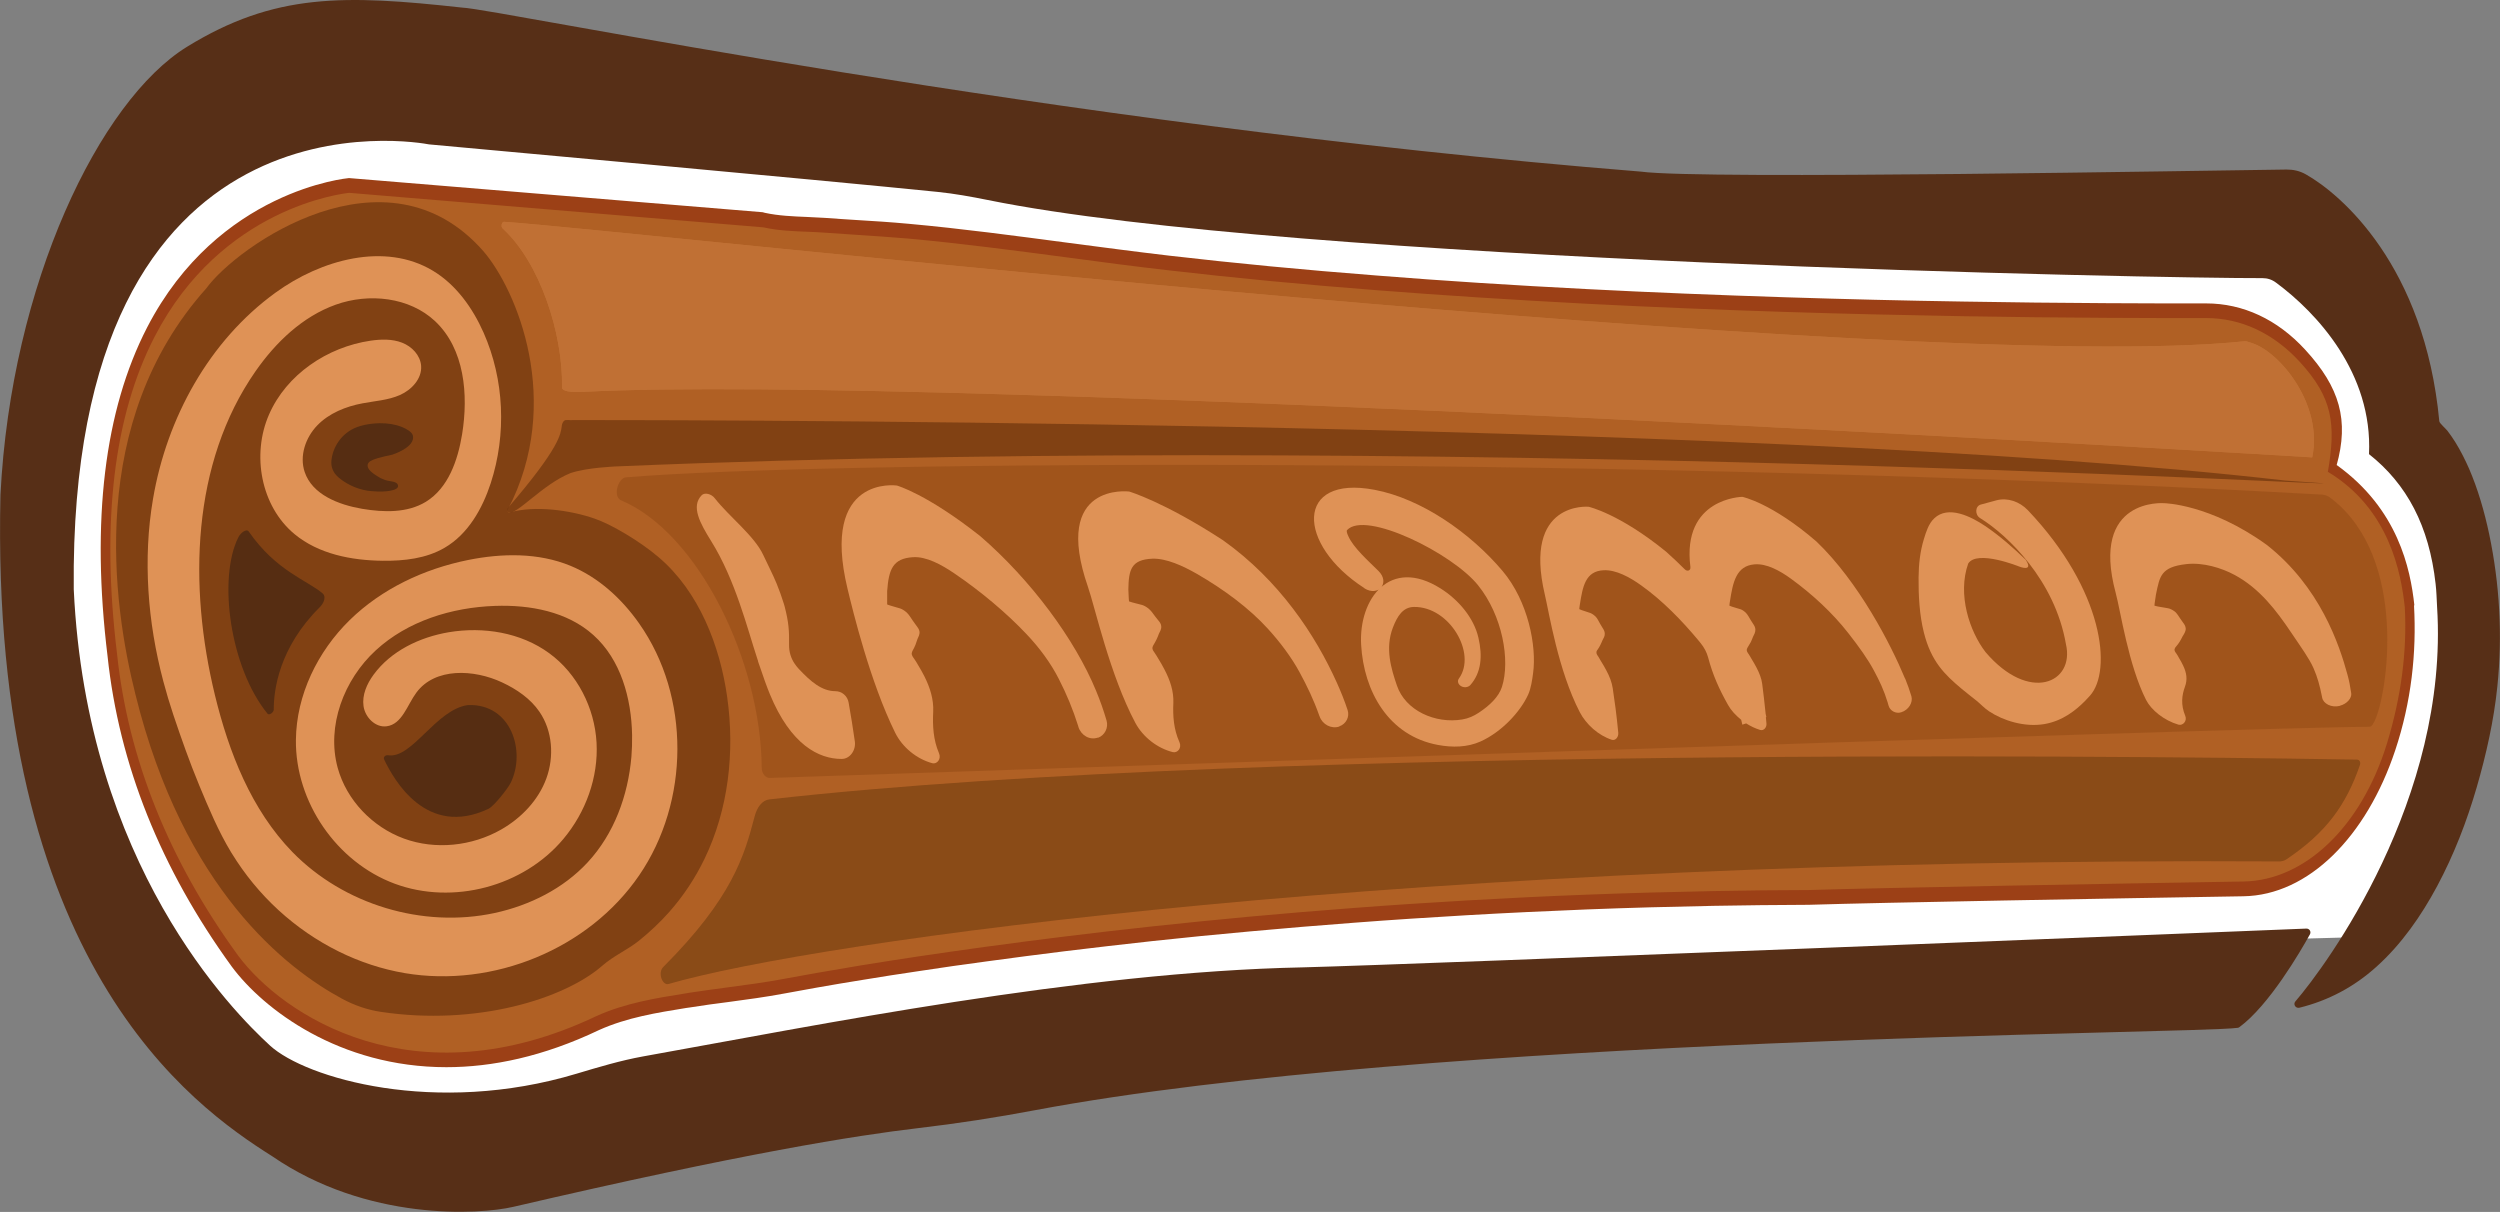 <?xml version="1.0" encoding="UTF-8"?>
<svg id="Camada_2" data-name="Camada 2" xmlns="http://www.w3.org/2000/svg" viewBox="0 0 216.62 105.01">
  <rect x="0" y="0" width="216.62" height="105.01" fill="#808080" stroke="none"/>
  <defs>
    <style>
      .cls-1 {
        opacity: .7;
      }

      .cls-2 {
        fill: #fff;
      }

      .cls-3 {
        fill: #9c4016;
      }

      .cls-4 {
        fill: #df9256;
      }

      .cls-5 {
        opacity: .6;
      }

      .cls-6 {
        fill: #7a4111;
      }

      .cls-7 {
        fill: #442511;
      }

      .cls-8 {
        opacity: .3;
      }

      .cls-9 {
        fill: #964c16;
      }

      .cls-10 {
        fill: #763a10;
        opacity: .8;
      }

      .cls-11 {
        fill: #b06024;
      }

      .cls-12 {
        fill: #e5975a;
      }

      .cls-13 {
        fill: #572f17;
      }
    </style>
  </defs>
  <g id="Camada_1-2" data-name="Camada 1">
    <g>
      <path class="cls-2" d="m211.37,52.74c.19,12.38-4.06,22.27-7.77,28.48l-3.59.1s-.04-.01-.06-.01c-.17.01-.38.02-.64.03-9.97.41-76.95,3.16-87.24,3.43-19.48.4-42.55,5.15-57.8,7.92-1.95.36-3.87.94-5.79,1.53-12.38,3.79-23.74.4-26.85-2.5-3.27-3.04-16.07-16.08-17.19-40.57C3.97,5.54,34.9,11.46,35.53,11.59h.02c.65.06,34.89,3.22,44.54,4.23,1.48.15,2.91.41,4.38.72,26.66,5.51,103.22,6.98,111.62,6.95.43,0,.83.12,1.21.42,5.72,4.3,12.46,13.18,13.95,26.77.07.69.11,1.39.12,2.07Z"/>
      <path class="cls-13" d="m198.89,86.77c2.66-3.08,13.32-17.55,12.28-34.16-.04-.67-.05-1.35-.13-2.02-.56-5.02-2.49-8.65-5.77-11.24.33-7.02-4.52-12.24-8.03-14.84-.38-.29-.77-.41-1.2-.41-8.31.03-84.06-1.4-110.45-6.77-1.45-.29-2.87-.55-4.33-.7-9.55-.98-43.43-4.06-44.09-4.12-.63-.12-31.23-5.89-30.78,38.55,1.11,23.86,13.77,36.57,17.01,39.54,3.08,2.82,14.32,6.12,26.57,2.43,1.9-.57,3.81-1.14,5.73-1.49,15.09-2.7,37.92-7.33,57.19-7.72,10.43-.27,79.8-3.07,86.95-3.36.27-.01.44.27.31.5-.86,1.55-3.54,6.14-6.11,8.04-.05.03-.09.06-.15.06-3.74.53-70.06.73-104.17,7.13-3.39.64-6.75,1.16-10.16,1.56-5.35.63-15.04,2.15-35.08,6.82-2.96.69-12.67,1.27-20.89-4.38C16.68,95.83-.89,83.47.04,42.88.96,24.59,8.63,8.71,16.21,4.05,23.79-.61,29.8-.47,40.06.66c3.07.12,50.6,10.07,102.12,14.21,5.17.72,49.61-.11,55.94-.18.59,0,1.13.11,1.68.42,3.02,1.7,10.29,7.89,11.56,21.39.02.18.57.65.7.82.24.32.47.64.68.98.46.74.85,1.52,1.2,2.31.78,1.81,1.33,3.73,1.74,5.66.91,4.33,1.17,8.81.71,13.21-.3,2.93-.96,5.88-1.78,8.71-.86,2.97-1.98,5.87-3.44,8.6-1.38,2.57-3.08,5.02-5.26,6.98-1.93,1.74-4.16,2.93-6.68,3.55-.32.07-.56-.3-.34-.55Z"/>
      <path class="cls-11" d="m30.27,16.05s-25.24,1.98-20.52,40.66c.83,7.91,3.75,17.07,10.63,26.54,3.88,5.22,15.44,12.99,31.43,5.37,2.57-1.16,5.32-1.56,7.98-1.99,2.71-.43,5.42-.69,8.12-1.2.95-.18,1.91-.35,2.87-.52,1.31-.23,2.62-.45,3.92-.66,1.64-.27,3.28-.52,4.93-.77,1.96-.29,3.92-.58,5.88-.84,2.25-.31,4.51-.6,6.77-.88,2.53-.31,5.07-.6,7.6-.88,2.79-.3,5.59-.58,8.38-.84,3.04-.28,6.07-.53,9.11-.76,3.26-.24,6.52-.46,9.78-.65,3.46-.2,6.93-.36,10.39-.5,3.65-.14,7.3-.24,10.95-.31,2.75-.05,5.5-.08,8.25-.09,6.38-.21,26.92-.56,37.67-.74,5.44-.09,10.46-4.76,12.78-12.27,1.1-3.57,1.84-7.74,1.6-12.24-.4-3.65-1.59-8.36-6.68-11.91,1.09-4.12-.2-7.22-2.59-9.81-2.41-2.61-5.34-3.88-8.33-3.88-2.87,0-5.73,0-8.6-.02-4.16-.02-8.31-.07-12.47-.14-5.12-.09-10.23-.21-15.35-.37-5.75-.18-11.5-.41-17.25-.71-6.06-.31-12.11-.69-18.16-1.17-6.03-.47-12.06-1.03-18.09-1.73-7.53-.87-15.03-2.08-22.57-2.76-2.4-.22-4.81-.34-7.22-.51-1.73-.13-3.54-.07-5.26-.45-.04,0-.1-.04-.14-.04-5.17-.43-10.34-.85-15.51-1.28-4.43-.37-8.87-.73-13.3-1.1-2.27-.19-4.54-.37-6.8-.56-.07,0-.14-.01-.2-.02Z"/>
      <path class="cls-3" d="m209.2,52.45c-.34-3.18-1.42-8.34-6.72-12.15-.25.18-.51.4-.76.59,5.33,3.22,6.33,8.78,6.65,11.72.21,3.82-.32,7.83-1.56,11.86-2.21,7.15-7.08,11.82-12.41,11.91-11.36.19-31.35.54-37.68.74-2.74,0-5.5.04-8.25.09-3.68.07-7.36.17-10.95.31-3.47.13-6.93.3-10.4.5-3.26.19-6.52.4-9.78.65-3.04.23-6.08.48-9.11.76-2.8.26-5.6.54-8.39.84-2.54.27-5.07.57-7.61.88-2.26.28-4.52.57-6.77.88-1.96.27-3.92.55-5.88.84-1.64.25-3.29.5-4.93.77-1.31.22-2.62.44-3.93.67-.96.17-1.91.34-2.87.52-1.59.3-3.21.51-4.77.72-1.12.15-2.23.3-3.35.47l-.35.06c-2.56.41-5.2.83-7.7,1.96-15.86,7.55-27.24-.12-31.04-5.23-6.01-8.26-9.54-17.07-10.5-26.17-1.38-11.36-.29-20.6,3.26-27.47,5.79-11.22,16.32-12.4,16.86-12.46l35.89,2.99c1.24.28,2.53.33,3.77.38.52.02,1.03.04,1.53.08.88.06,1.77.12,2.65.18,1.52.1,3.05.2,4.57.33,4.61.42,9.29,1.04,13.82,1.64,2.91.39,5.83.78,8.74,1.11,5.7.66,11.62,1.23,18.1,1.73,5.76.45,11.71.83,18.16,1.17,5.56.29,11.37.52,17.25.71,5.04.16,10.2.28,15.35.37,4.16.07,8.31.12,12.47.14,2.86.02,5.73.02,8.6.02h0c3.02,0,5.81,1.3,8.09,3.77,2.89,3.14,3.17,5.42,2.45,9.59.25-.19.51-.41.76-.59,1.09-3.89.3-6.75-2.73-10.04-2.41-2.62-5.38-4-8.57-4h0c-2.86,0-5.73,0-8.59-.02-4.15-.02-8.31-.07-12.46-.14-5.15-.08-10.31-.21-15.35-.37-5.88-.19-11.68-.42-17.24-.71-6.45-.33-12.39-.71-18.15-1.17-6.47-.5-12.38-1.07-18.08-1.73-2.91-.34-5.82-.73-8.73-1.11-4.53-.6-9.22-1.23-13.84-1.65-1.52-.14-3.05-.24-4.58-.33-.88-.06-1.76-.11-2.65-.18-.51-.03-1.03-.06-1.55-.08-1.22-.05-2.48-.1-3.67-.36-.08-.03-.14-.04-.18-.05l-35.85-2.96c-.11.01-11.33,1.02-17.49,12.94-3.7,7.17-4.86,16.75-3.43,28.48.99,9.38,4.61,18.43,10.76,26.9,2.75,3.71,9.33,8.72,18.6,8.72,3.95,0,8.39-.91,13.23-3.22,2.42-1.09,5.02-1.5,7.54-1.91l.36-.05c1.11-.18,2.22-.33,3.33-.47,1.57-.21,3.2-.43,4.8-.73.95-.18,1.91-.35,2.86-.52,1.3-.23,2.61-.45,3.92-.66,1.64-.27,3.28-.53,4.93-.77,1.96-.3,3.91-.58,5.87-.84,2.25-.31,4.51-.6,6.76-.88,2.53-.31,5.07-.6,7.6-.88,2.79-.3,5.59-.58,8.38-.83,3.03-.28,6.07-.53,9.11-.76,3.26-.25,6.51-.46,9.77-.65,3.46-.2,6.92-.36,10.38-.5,3.59-.14,7.27-.24,10.94-.31,2.75-.05,5.5-.08,8.25-.09,6.33-.2,26.32-.55,37.68-.74,5.64-.09,10.66-5.17,13.15-12.64,1.4-4.2,1.86-8.46,1.63-12.56Z"/>
      <path class="cls-10" d="m44.16,44.4c2.2-.62,5.25-.2,7.37.54,1.5.52,3.93,1.97,5.55,3.35,3.5,2.98,5.31,7.7,5.93,12.11.67,4.74.12,9.72-1.98,14.05-.8,1.65-1.82,3.19-3.04,4.57-.81.91-1.7,1.75-2.65,2.51s-2.2,1.31-3.12,2.12c-3.3,2.9-10.96,5.28-19.26,4.02-1.12-.17-2.24-.55-3.3-1.12-4.81-2.59-13.75-9.45-17.93-26.4-1.97-7.85-4.21-23.59,6.14-35.16,2.65-3.66,15.59-12.81,24-3.24,2.9,3.34,6.99,13.09,2.13,22.41-.07.14.04.28.15.25Z"/>
      <g class="cls-1">
        <path class="cls-7" d="m34.24,42.4s.24-.1.25-.26c.02-.48-.74-.4-1.12-.55-.46-.18-.35-.13-.74-.37-.25-.16-.5-.34-.65-.54-.14-.18-.18-.41-.04-.59.16-.2.49-.29.79-.39.4-.12.83-.21,1.25-.3,0,0,2.06-.64,1.79-1.68-.08-.29-.55-.56-.91-.71-.58-.24-1.28-.35-1.96-.34-.88.02-1.82.19-2.48.58-1.08.64-1.6,1.69-1.7,2.61-.06.52.09,1.05.58,1.48.61.54,1.53,1.02,2.55,1.18.13.02.26.03.39.04,1.43.13,2-.16,2-.16Z"/>
      </g>
      <g class="cls-1">
        <path class="cls-7" d="m23.72,61.47c0-1.65.44-5.34,3.99-8.86.4-.39.54-.93.26-1.18-1.33-1.15-4.03-1.93-6.42-5.38-.19-.27-.7.11-.9.51-1.78,3.56-.72,11.29,2.53,15.28.14.18.55-.11.55-.39Z"/>
      </g>
      <g class="cls-1">
        <path class="cls-7" d="m33.29,65.82c.85,1.78,3.67,6.78,9.02,4.27.5-.23,1.7-1.78,1.94-2.26,1.33-2.7.07-6.87-3.69-6.74-2.77.36-4.86,4.68-6.92,4.35-.25-.04-.46.16-.35.38Z"/>
      </g>
      <g class="cls-8">
        <path class="cls-12" d="m200.34,39.63s-118.76-7.27-149.78-5.68c-1.08.06-1.87-.03-1.86-.39.08-4.69-1.92-10.81-5.14-13.76-.19-.17-.08-.6.13-.58,10.48.69,122.34,13.34,150.8,10.35.15-.02.27.05.42.09,2.53.64,6.41,5.36,5.44,9.96Z"/>
        <path class="cls-12" d="m200.34,39.63s-118.76-7.27-149.78-5.68c-1.08.06-1.87-.03-1.86-.39.08-4.69-1.92-10.81-5.14-13.76-.19-.17-.08-.6.13-.58,10.48.69,122.34,13.34,150.8,10.35.15-.02.27.05.42.09,2.53.64,6.41,5.36,5.44,9.96Z"/>
      </g>
      <g class="cls-5">
        <path class="cls-9" d="m201.29,42.86c-59.52-3.32-129.17-2.99-147.06-1.5-.67.06-1.17,1.67-.4,2,6.66,2.81,12.1,13.92,12.17,23.16,0,.53.35.9.71.89,9.74-.31,128.85-4.41,138.38-4.43.37,0,.41,0,.66-.49,1.11-2.23,2.96-14.06-3.71-19.27-.29-.23-.5-.34-.76-.35Z"/>
      </g>
      <g class="cls-1">
        <path class="cls-6" d="m204.49,66.23c.07-.19-.05-.4-.25-.41-6.77-.12-93.52-1.55-137.6,3.45-.58.07-1.05.66-1.26,1.5-.89,3.4-1.93,7.03-7.91,13.02-.5.5-.08,1.62.46,1.47,12.59-3.66,64.46-11.05,139.59-10.62.2,0,.41-.06.58-.17,3.46-2.32,5.19-4.71,6.4-8.23Z"/>
      </g>
      <g>
        <path class="cls-4" d="m65.69,57.3c-.03-.09-.06-.18-.09-.28-.83-2.51-1.88-6.77-3.97-10.12-.97-1.56-1.78-3.02-.83-3.99.25-.26.84-.13,1.14.27,1.28,1.63,3.43,3.25,4.2,4.92.36.79.8,1.61,1.15,2.46.23.57.44,1.14.62,1.73.03.09.05.18.08.27.35,1.35.4,2.12.38,3.31-.01.59.16,1.18.5,1.66.05.07.08.11.13.18.09.13.27.3.28.32.94.99,1.91,1.86,3.11,1.86.55,0,1.04.41,1.14.98.23,1.33.34,1.98.54,3.37.11.77-.43,1.53-1.15,1.52-1.96,0-4.4-1.2-6.22-5.63-.22-.53-.58-1.52-1.02-2.83Z"/>
        <path class="cls-4" d="m95.13,63.91h0c-.71.25-1.46-.19-1.69-.93,0-.03-.02-.05-.02-.08-.45-1.43-1-2.75-1.67-4.06-.7-1.38-1.67-2.7-2.83-3.92-1.72-1.82-3.99-3.72-6.19-5.21-1.14-.78-2.47-1.51-3.63-1.43-1.76.11-2.09,1.08-2.23,2.94,0,.02,0,1.12,0,1.15.01.03.52.17.54.18.51.17.66.11,1.14.51.11.1.21.23.3.36.18.26.34.52.53.76.13.17.26.34.29.53.04.26-.09.47-.18.68-.07.16-.08.28-.17.49-.06.15-.14.31-.22.45-.04.08-.09.17-.1.26-.02.2.12.36.23.52.11.15.21.33.31.5.2.33.39.66.56,1,.48.96.81,1.98.76,3.06-.06,1.18,0,2.43.5,3.59.22.5-.17.98-.58.87-1.33-.36-2.58-1.35-3.22-2.65-2.17-4.4-3.66-10.54-4.12-12.45-2.39-9.91,4.27-8.96,4.27-8.96,0,0,2.59.72,7.22,4.38,4.39,3.79,8.21,8.95,10.04,13.4.35.84.65,1.69.91,2.58.18.62-.15,1.29-.75,1.5Z"/>
        <path class="cls-4" d="m118.22,50.96c-5.9-3.8-6.02-9.83.88-8.52,4.06.77,8.31,3.73,11.1,7.04,2.21,2.62,2.96,6.5,2.64,8.84-.07.54-.18,1.33-.43,1.87-.69,1.51-2.31,3.24-4.13,4.06-1.14.51-2.43.53-3.67.3-4.32-.79-6.44-4.67-6.67-8.67-.23-4,2.5-7.65,6.87-4.9,1.58.99,2.9,2.57,3.29,4.27.38,1.62.24,3.05-.7,4.11-.19.21-.56.25-.82.08-.26-.16-.32-.46-.16-.66,1.55-2.15-.81-6.23-3.9-6.19-.97.01-1.45.81-1.83,1.79-.69,1.8-.15,3.56.35,5.02.74,2.18,3.33,3.33,5.66,2.94.55-.09,1-.3,1.44-.59.92-.61,1.72-1.36,2-2.23.74-2.31.04-6.19-2.07-8.81-2.21-2.76-9.76-6.51-11.35-4.78-.07.08,0,.3.12.55.44.98,1.7,2.1,2.6,2.99,1.04,1.03,0,2.26-1.21,1.51h0Z"/>
        <path class="cls-4" d="m165.06,58.78c-1.23-2.97-4.01-8.35-7.66-11.85-3.88-3.36-6.43-3.88-6.43-3.88,0,0-5.26.08-4.5,6.08.04.31-.27.43-.5.19-.52-.52-1.06-1.03-1.61-1.52-4.05-3.3-6.71-3.89-6.71-3.89,0,0-5.72-.53-3.79,7.63.37,1.57,1.15,6.54,3.02,10.16.55,1.07,1.63,2.03,2.78,2.4.3.1.59-.22.56-.6-.15-1.58-.31-2.74-.48-3.86-.08-.53-.28-1.04-.55-1.54-.13-.26-.29-.52-.45-.78-.08-.13-.16-.28-.24-.41-.09-.13-.2-.27-.17-.43.01-.08.06-.14.11-.21.08-.12.16-.24.22-.37.1-.18.12-.28.19-.42.09-.18.22-.36.2-.6-.01-.18-.1-.34-.2-.49-.14-.21-.25-.43-.38-.66-.06-.11-.13-.22-.22-.31-.38-.35-.52-.31-.95-.47-.02,0-.45-.15-.46-.17-.01-.02.05-.37.05-.39.25-1.56.47-2.91,2.07-2.98,1.06-.05,2.25.6,3.23,1.3,1.88,1.34,3.55,3.07,4.95,4.75.07.09.15.18.22.27.31.38.53.81.64,1.22.41,1.55.96,2.76,1.73,4.13.26.47.67.91,1.14,1.29.03.14.07.27.1.42.13-.04.2-.07.33-.11.38.24.79.44,1.22.57.3.09.57-.22.54-.55-.02-.19-.04-.38-.05-.56.01,0,.02,0,.04-.01-.02-.09-.04-.19-.06-.28-.1-1.01-.2-1.8-.3-2.6-.06-.47-.25-.94-.5-1.42-.13-.24-.27-.5-.43-.75-.08-.13-.15-.27-.24-.4-.09-.13-.2-.26-.16-.43.02-.08.07-.15.11-.22.08-.12.16-.26.23-.39.1-.19.12-.3.19-.45.09-.19.22-.39.21-.65-.01-.19-.1-.35-.2-.49-.15-.21-.26-.43-.4-.65-.07-.11-.14-.22-.23-.31-.38-.35-.52-.3-.96-.45-.02,0-.45-.14-.46-.16-.01-.02.04-.38.05-.4.25-1.61.53-3.05,2.12-3.18,1.05-.09,2.21.55,3.17,1.25,1.84,1.34,3.58,2.94,4.97,4.72.94,1.2,1.7,2.27,2.21,3.23.49.91.87,1.71,1.19,2.76.03.09.06.19.08.28.12.44.62.73,1.09.58h0c.65-.2,1.04-.85.89-1.39-.16-.54-.34-1.03-.54-1.53Z"/>
        <path class="cls-4" d="m181.1,60.27c-.14.15-.29.31-.44.47-.79.8-1.94,1.73-3.52,2-1.72.29-3.57-.3-4.78-1.1-.44-.29-.72-.62-1.07-.9-.46-.37-.9-.71-1.31-1.05-1.5-1.26-2.65-2.38-3.28-4.88-.39-1.54-.47-3.25-.46-4.75.01-1.15.13-2.29.47-3.38.18-.58.39-1.29.88-1.76,1.22-1.17,3.2-.16,4.41.65,1.32.89,2.45,1.91,3.51,2.92.75,1.12-.55.6-.55.6,0,0-3.65-1.48-4.42-.26-.95,2.69.12,5.88,1.5,7.67,3.78,4.45,7.75,2.68,6.97-.68-.96-5.55-5.06-9.46-7.44-10.93-.47-.29-.43-1.04.06-1.17.55-.15.82-.22,1.36-.37.95-.25,2,.1,2.73.87,6.57,6.92,7.31,13.9,5.37,16.06Z"/>
        <path class="cls-4" d="m116.06,62.95h0c-.71.24-1.48-.18-1.72-.88,0-.02-.02-.05-.03-.07-.47-1.34-1.05-2.55-1.72-3.78-.7-1.28-1.64-2.54-2.73-3.74-1.62-1.78-3.79-3.39-6.14-4.75-1.22-.7-2.68-1.37-3.88-1.32-1.83.08-2.04.96-2.07,2.65,0,.02.04,1.02.06,1.05.02.02.53.16.55.16.52.15.67.1,1.15.47.11.09.21.21.3.32.18.24.34.47.53.69.13.15.25.32.26.51.03.26-.12.47-.21.67-.07.16-.09.27-.2.48-.07.15-.16.3-.24.44-.05.08-.1.16-.11.25-.03.2.11.35.21.5.11.15.2.32.3.48.19.31.38.63.54.95.47.9.8,1.86.76,2.87-.05,1.11.02,2.29.53,3.41.22.49-.16.96-.58.86-1.34-.34-2.58-1.3-3.24-2.53-2.22-4.17-3.5-10.04-4.11-11.79-3.16-9.11,3.57-8.26,3.57-8.26,0,0,2.99.87,8.13,4.22,4.88,3.47,8.01,8.22,9.86,12.33.35.78.67,1.56.94,2.39.19.58-.13,1.21-.73,1.41Z"/>
        <path class="cls-4" d="m202.75,61.16h0c-.74.19-1.44-.19-1.54-.71,0-.02,0-.04-.01-.06-.2-1-.39-1.7-.74-2.5-.37-.84-1.08-1.81-1.94-3.09-1.28-1.9-2.72-3.81-4.89-4.98-1.13-.61-2.74-1.11-4.2-.94-2.22.25-2.29,1.07-2.62,2.63,0,.02-.15.95-.13.97.01.02.54.12.57.12.54.11.72.05,1.18.38.11.08.19.19.27.3.16.22.29.45.46.67.12.15.22.32.23.52,0,.27-.16.48-.28.68-.09.16-.12.26-.25.46-.08.14-.19.27-.29.39-.06.07-.12.14-.14.22-.05.16.06.29.15.41.09.12.15.25.22.37.14.23.27.46.37.68.29.61.39,1.19.15,1.83-.26.71-.38,1.54.03,2.52.18.43-.2.87-.59.76-1.24-.36-2.36-1.26-2.81-2.15-1.53-3.02-2.2-7.67-2.63-9.27-2.23-8.29,4.19-7.77,4.19-7.77,0,0,3.97.05,8.91,3.62,4.61,3.63,6.28,8.63,6.99,11.26.14.5.23.99.32,1.59.06.41-.36.92-.98,1.08Z"/>
      </g>
      <path class="cls-4" d="m54.71,65.57c-.29,3.37-1.5,6.68-3.79,9.15-2.11,2.28-5.02,3.73-8.06,4.39-6.22,1.34-13.07-.72-17.52-5.28-3.57-3.67-5.51-8.64-6.72-13.61-2.29-9.44-2.03-20.08,3.52-28.05,1.75-2.51,4.07-4.74,6.95-5.77s6.38-.66,8.61,1.43c2.55,2.4,2.9,6.35,2.34,9.8-.37,2.25-1.19,4.65-3.14,5.85-1.61.98-3.64.92-5.51.61-2.05-.35-4.33-1.23-4.99-3.19-.47-1.39.07-2.99,1.1-4.05,1.02-1.05,2.46-1.63,3.9-1.9,1.09-.21,2.23-.27,3.25-.72,1.02-.45,1.92-1.42,1.84-2.53-.07-.92-.8-1.68-1.66-2.01s-1.81-.3-2.72-.17c-3.75.55-7.29,2.93-8.8,6.4-1.52,3.47-.71,7.94,2.21,10.36,2.09,1.73,4.93,2.28,7.64,2.31,1.85.02,3.77-.19,5.37-1.13,2.02-1.18,3.26-3.36,3.99-5.59,1.38-4.23,1.18-8.98-.62-13.05-.95-2.14-2.38-4.15-4.39-5.36-4.17-2.51-9.7-.96-13.64,1.9-5.75,4.17-9.42,10.86-10.61,17.86-.45,2.62-.56,5.29-.4,7.94s.61,5.3,1.29,7.87c.26.98.55,1.95.87,2.91.69,2.05,1.41,4.1,2.24,6.1s1.66,3.98,2.76,5.8c.02.04.04.07.07.11,1.11,1.81,2.47,3.47,4.04,4.91s3.33,2.65,5.23,3.59c1.8.89,3.73,1.53,5.72,1.87,7.64,1.29,15.93-2.08,20.3-8.47,4.38-6.39,4.46-15.5,0-21.83-1.51-2.15-3.53-4-5.96-5-2.77-1.14-5.91-1.09-8.85-.5-3.82.77-7.49,2.49-10.27,5.21-2.78,2.72-4.62,6.49-4.66,10.38-.06,5.37,3.52,10.59,8.56,12.46s11.16.25,14.61-3.87c1.94-2.31,3.05-5.34,2.88-8.36-.17-3.01-1.66-5.96-4.1-7.74-2.46-1.8-5.7-2.32-8.7-1.82-2.53.43-5.01,1.62-6.52,3.68-.58.79-1.01,1.76-.87,2.73s1.03,1.87,2,1.74c1.34-.17,1.78-1.84,2.58-2.92,1.61-2.18,4.98-2.03,7.43-.88,1.26.59,2.45,1.4,3.23,2.54,1.14,1.66,1.29,3.89.6,5.78s-2.17,3.43-3.92,4.43c-2.53,1.44-5.69,1.78-8.42.78s-4.97-3.33-5.74-6.13c-.99-3.62.54-7.64,3.3-10.18,2.76-2.54,6.58-3.72,10.33-3.85,3.03-.11,6.26.49,8.52,2.52,2.38,2.13,3.3,5.48,3.36,8.67.01.63-.01,1.26-.06,1.89Z"/>
      <path class="cls-10" d="m49.53,36.4s101.44-.21,148.48,5.24c21.81,1.5-68.79-4.45-144.74-1.22-.08.02-2.34.08-3.83.57-2.44.98-4.65,3.64-5.35,3.41-.15-.05-.21-.24-.1-.37,4.58-5.31,4.58-6.46,4.68-7.07.01-.09.02-.36.25-.53.09-.07.61-.02.61-.02Z"/>
    </g>
  </g>
</svg>